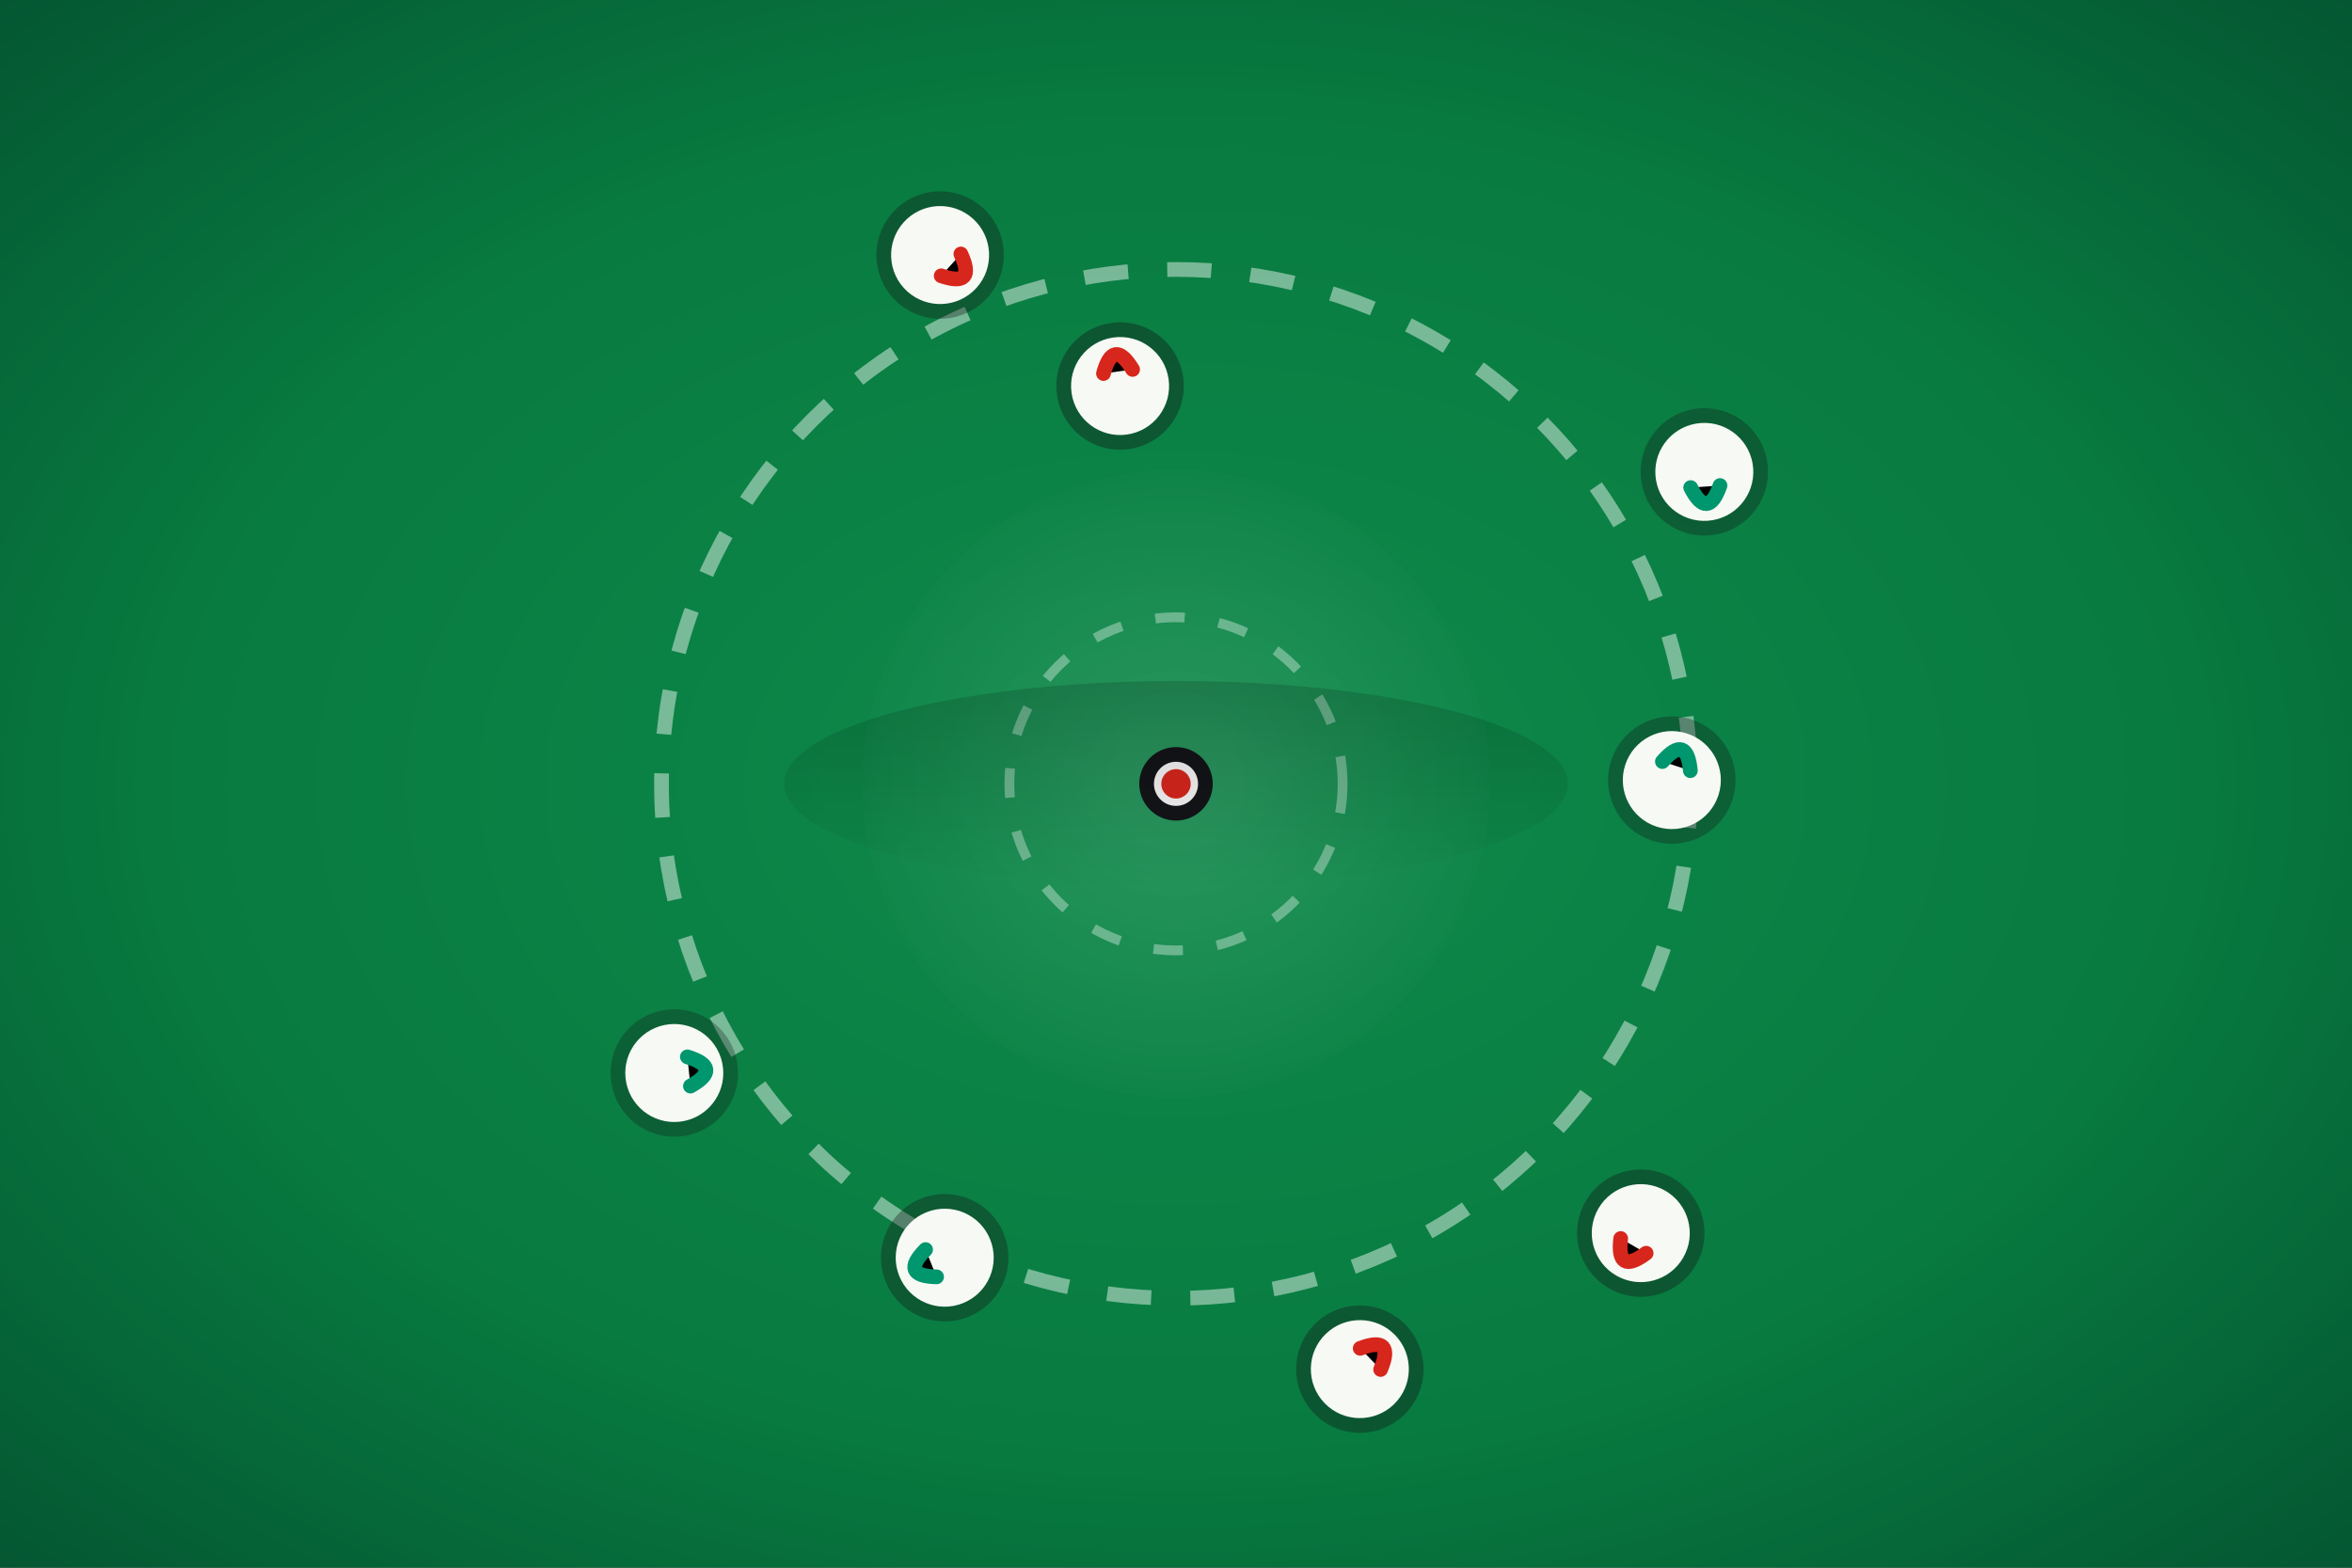 <svg xmlns="http://www.w3.org/2000/svg" viewBox="0 0 960 640" role="img" aria-labelledby="title desc">
  <rect x="0" y="0" width="960" height="640" fill="#333333" stroke="none"/>
  <title id="title">Entrenamiento en círculo de futbolistas visto desde el aire</title>
  <desc id="desc">Ilustración de un grupo de futbolistas que realizan un rondo sobre un césped verde, simbolizando trabajo en equipo y metodología.</desc>
  <defs>
    <radialGradient id="field" cx="50%" cy="50%" r="70%">
      <stop offset="0%" stop-color="#0f8a4b" />
      <stop offset="60%" stop-color="#087b40" />
      <stop offset="100%" stop-color="#045732" />
    </radialGradient>
    <radialGradient id="center" cx="50%" cy="50%" r="55%">
      <stop offset="0%" stop-color="rgba(255,255,255,0.12)" />
      <stop offset="100%" stop-color="rgba(255,255,255,0)" />
    </radialGradient>
    <linearGradient id="shadow" x1="0" x2="0" y1="0" y2="1">
      <stop offset="0%" stop-color="rgba(0,0,0,0.35)" />
      <stop offset="100%" stop-color="rgba(0,0,0,0)" />
    </linearGradient>
  </defs>
  <rect width="960" height="640" fill="url(#field)" />
  <circle cx="480" cy="320" r="210" fill="none" stroke="rgba(255,255,255,0.45)" stroke-width="6" stroke-dasharray="18 16" />
  <circle cx="480" cy="320" r="68" fill="none" stroke="rgba(255,255,255,0.35)" stroke-width="4" stroke-dasharray="12 14" />
  <circle cx="480" cy="320" r="128" fill="url(#center)" />
  <g transform="rotate(-8 480 320)">
    <circle cx="480" cy="156" r="26" fill="#121417" opacity="0.38" />
    <circle cx="480" cy="156" r="20" fill="#f7f9f4" />
    <path d="M474 150 q6-14 12 0" stroke="#d7261c" stroke-width="6" stroke-linecap="round" />
  </g>
  <g transform="rotate(18 480 320)">
    <circle cx="672" cy="256" r="26" fill="#121417" opacity="0.32" />
    <circle cx="672" cy="256" r="20" fill="#f7f9f4" />
    <path d="M666 250 q6-14 12 0" stroke="#00966E" stroke-width="6" stroke-linecap="round" />
  </g>
  <g transform="rotate(46 480 320)">
    <circle cx="704" cy="432" r="26" fill="#121417" opacity="0.36" />
    <circle cx="704" cy="432" r="20" fill="#f7f9f4" />
    <path d="M698 426 q6-14 12 0" stroke="#d7261c" stroke-width="6" stroke-linecap="round" />
  </g>
  <g transform="rotate(84 480 320)">
    <circle cx="576" cy="536" r="26" fill="#121417" opacity="0.3" />
    <circle cx="576" cy="536" r="20" fill="#f7f9f4" />
    <path d="M570 530 q6-14 12 0" stroke="#00966E" stroke-width="6" stroke-linecap="round" />
  </g>
  <g transform="rotate(132 480 320)">
    <circle cx="384" cy="536" r="26" fill="#121417" opacity="0.34" />
    <circle cx="384" cy="536" r="20" fill="#f7f9f4" />
    <path d="M378 530 q6-14 12 0" stroke="#d7261c" stroke-width="6" stroke-linecap="round" />
  </g>
  <g transform="rotate(176 480 320)">
    <circle cx="256" cy="432" r="26" fill="#121417" opacity="0.32" />
    <circle cx="256" cy="432" r="20" fill="#f7f9f4" />
    <path d="M250 426 q6-14 12 0" stroke="#00966E" stroke-width="6" stroke-linecap="round" />
  </g>
  <g transform="rotate(210 480 320)">
    <circle cx="224" cy="256" r="26" fill="#121417" opacity="0.36" />
    <circle cx="224" cy="256" r="20" fill="#f7f9f4" />
    <path d="M218 250 q6-14 12 0" stroke="#d7261c" stroke-width="6" stroke-linecap="round" />
  </g>
  <g transform="rotate(248 480 320)">
    <circle cx="336" cy="160" r="26" fill="#121417" opacity="0.34" />
    <circle cx="336" cy="160" r="20" fill="#f7f9f4" />
    <path d="M330 154 q6-14 12 0" stroke="#00966E" stroke-width="6" stroke-linecap="round" />
  </g>
  <circle cx="480" cy="320" r="12" fill="#f5f3f3" stroke="#121417" stroke-width="6" />
  <circle cx="480" cy="320" r="6" fill="#d7261c" />
  <ellipse cx="480" cy="320" rx="160" ry="42" fill="url(#shadow)" opacity="0.45" />
</svg>
